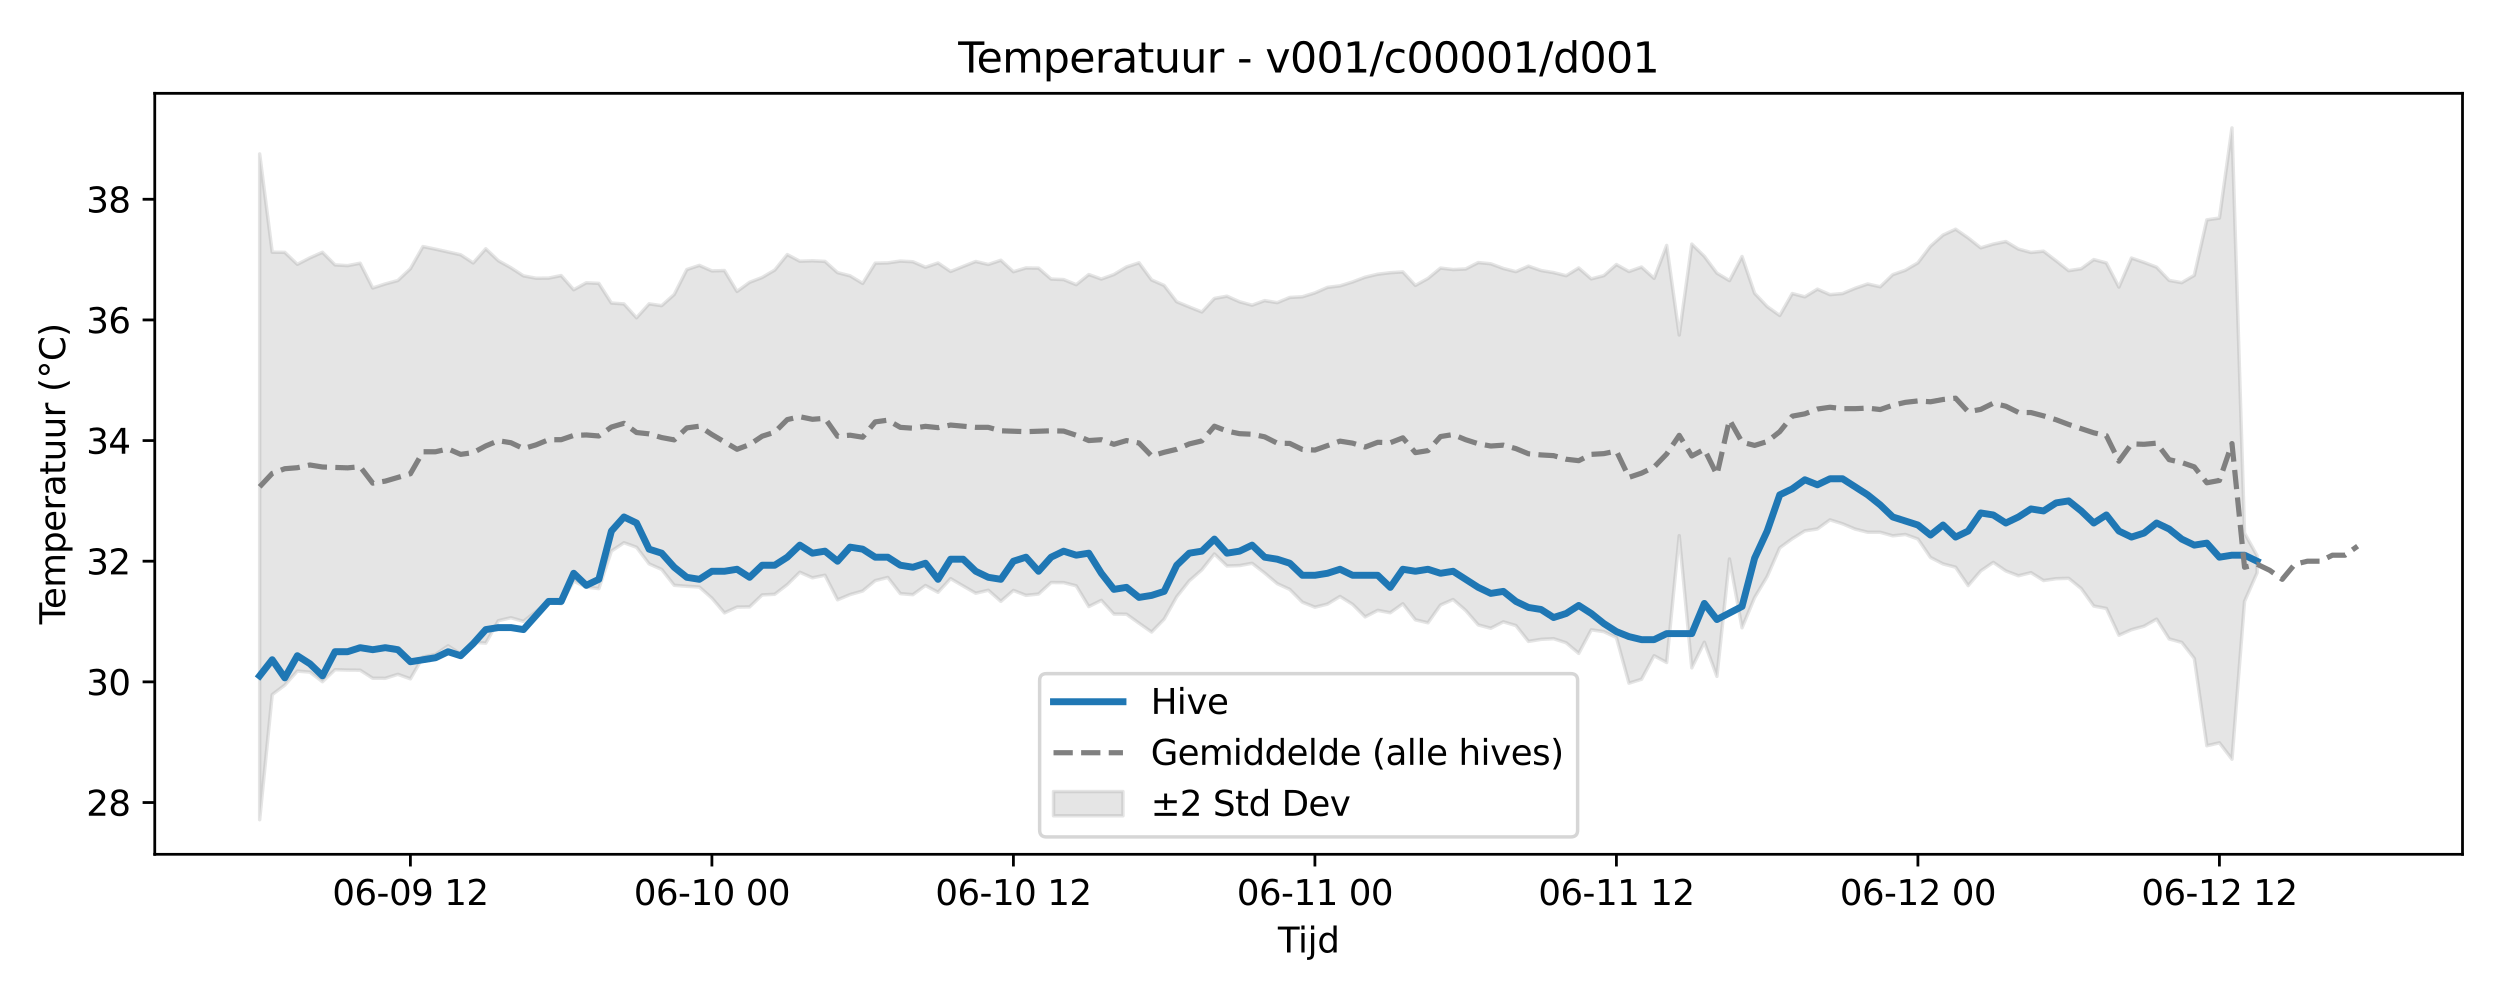 <?xml version="1.0" encoding="utf-8" standalone="no"?>
<!DOCTYPE svg PUBLIC "-//W3C//DTD SVG 1.1//EN"
  "http://www.w3.org/Graphics/SVG/1.1/DTD/svg11.dtd">
<svg xmlns:xlink="http://www.w3.org/1999/xlink" width="720pt" height="288pt" viewBox="0 0 720 288" xmlns="http://www.w3.org/2000/svg" version="1.1">
 <defs>
  <style type="text/css">*{stroke-linejoin: round; stroke-linecap: butt}</style>
 </defs>
 <g id="figure_1">
  <g id="patch_1">
   <path d="M 0 288 
L 720 288 
L 720 0 
L 0 0 
z
" style="fill: #ffffff"/>
  </g>
  <g id="axes_1">
   <g id="patch_2">
    <path d="M 44.57 246.04 
L 709.2 246.04 
L 709.2 26.88 
L 44.57 26.88 
z
" style="fill: #ffffff"/>
   </g>
   <g id="FillBetweenPolyCollection_1">
    <defs>
     <path id="m52329c0150" d="M 74.78 -243.674 
L 74.78 -51.922 
L 78.398 -87.95 
L 82.016 -90.69 
L 85.635 -94.726 
L 89.253 -94.433 
L 92.871 -91.664 
L 96.489 -95.131 
L 100.107 -95.015 
L 103.725 -94.982 
L 107.343 -92.662 
L 110.961 -92.647 
L 114.579 -93.793 
L 118.197 -92.495 
L 121.815 -98.787 
L 125.433 -99.541 
L 129.051 -102.002 
L 132.669 -99.655 
L 136.287 -103.013 
L 139.905 -102.785 
L 143.523 -109.23 
L 147.141 -110.096 
L 150.759 -109.046 
L 154.377 -111.881 
L 157.995 -114.825 
L 161.613 -114.081 
L 165.231 -120.659 
L 168.849 -118.901 
L 172.467 -118.49 
L 176.085 -129.283 
L 179.703 -131.691 
L 183.321 -130.388 
L 186.939 -125.605 
L 190.557 -124.002 
L 194.175 -119.43 
L 197.793 -119.149 
L 201.411 -118.932 
L 205.029 -115.726 
L 208.647 -111.488 
L 212.265 -113.151 
L 215.883 -113.214 
L 219.501 -116.658 
L 223.119 -116.841 
L 226.737 -119.627 
L 230.355 -123.193 
L 233.973 -121.586 
L 237.591 -122.335 
L 241.209 -115.253 
L 244.827 -116.759 
L 248.445 -117.786 
L 252.063 -120.779 
L 255.681 -121.694 
L 259.299 -117.033 
L 262.917 -116.73 
L 266.535 -119.377 
L 270.153 -117.414 
L 273.771 -121.35 
L 277.389 -119.232 
L 281.008 -117.145 
L 284.626 -118.009 
L 288.244 -114.806 
L 291.862 -117.951 
L 295.48 -116.535 
L 299.098 -116.915 
L 302.716 -120.226 
L 306.334 -120.208 
L 309.952 -119.281 
L 313.57 -113.3 
L 317.188 -115.099 
L 320.806 -111.142 
L 324.424 -111.111 
L 328.042 -108.515 
L 331.66 -105.97 
L 335.278 -109.684 
L 338.896 -116.123 
L 342.514 -120.706 
L 346.132 -123.889 
L 349.75 -128.454 
L 353.368 -124.995 
L 356.986 -125.111 
L 360.604 -125.769 
L 364.222 -122.958 
L 367.84 -119.908 
L 371.458 -118.247 
L 375.076 -114.576 
L 378.694 -113.128 
L 382.312 -114.019 
L 385.93 -116.22 
L 389.548 -113.943 
L 393.166 -110.337 
L 396.784 -112.212 
L 400.402 -111.53 
L 404.02 -114.112 
L 407.638 -109.484 
L 411.256 -108.631 
L 414.874 -113.753 
L 418.492 -115.337 
L 422.11 -112.194 
L 425.728 -108.027 
L 429.346 -107.062 
L 432.964 -108.907 
L 436.582 -107.838 
L 440.2 -103.271 
L 443.818 -103.867 
L 447.436 -104.057 
L 451.054 -102.879 
L 454.672 -99.822 
L 458.29 -106.609 
L 461.908 -106.09 
L 465.526 -104.378 
L 469.144 -91.24 
L 472.762 -92.374 
L 476.381 -99.144 
L 479.999 -97.199 
L 483.617 -133.73 
L 487.235 -95.649 
L 490.853 -103.038 
L 494.471 -93.204 
L 498.089 -127.021 
L 501.707 -107.197 
L 505.325 -115.89 
L 508.943 -121.938 
L 512.561 -130.213 
L 516.179 -132.843 
L 519.797 -135.11 
L 523.415 -135.665 
L 527.033 -138.285 
L 530.651 -137.137 
L 534.269 -135.628 
L 537.887 -134.714 
L 541.505 -134.7 
L 545.123 -133.68 
L 548.741 -134.069 
L 552.359 -132.766 
L 555.977 -127.469 
L 559.595 -125.588 
L 563.213 -124.646 
L 566.831 -119.35 
L 570.449 -123.562 
L 574.067 -126.038 
L 577.685 -123.565 
L 581.303 -122.176 
L 584.921 -123.074 
L 588.539 -120.802 
L 592.157 -121.336 
L 595.775 -121.449 
L 599.393 -118.496 
L 603.011 -113.46 
L 606.629 -112.769 
L 610.247 -105.044 
L 613.865 -106.648 
L 617.483 -107.645 
L 621.101 -109.689 
L 624.719 -103.99 
L 628.337 -102.997 
L 631.955 -98.38 
L 635.573 -73.226 
L 639.191 -74.065 
L 642.809 -69.339 
L 646.427 -114.805 
L 650.045 -123.044 
L 650.045 -127.958 
L 650.045 -127.958 
L 646.427 -134.461 
L 642.809 -251.158 
L 639.191 -225.198 
L 635.573 -224.686 
L 631.955 -208.701 
L 628.337 -206.594 
L 624.719 -207.242 
L 621.101 -211.057 
L 617.483 -212.439 
L 613.865 -213.684 
L 610.247 -205.319 
L 606.629 -212.278 
L 603.011 -213.243 
L 599.393 -210.605 
L 595.775 -210.052 
L 592.157 -212.895 
L 588.539 -215.663 
L 584.921 -215.294 
L 581.303 -216.275 
L 577.685 -218.443 
L 574.067 -217.707 
L 570.449 -216.626 
L 566.831 -219.487 
L 563.213 -221.995 
L 559.595 -220.308 
L 555.977 -217.104 
L 552.359 -212.303 
L 548.741 -210.173 
L 545.123 -208.907 
L 541.505 -205.405 
L 537.887 -206.218 
L 534.269 -204.974 
L 530.651 -203.464 
L 527.033 -203.144 
L 523.415 -204.73 
L 519.797 -202.513 
L 516.179 -203.457 
L 512.561 -197.137 
L 508.943 -199.718 
L 505.325 -203.546 
L 501.707 -214.128 
L 498.089 -207.182 
L 494.471 -209.341 
L 490.853 -214.178 
L 487.235 -217.706 
L 483.617 -191.517 
L 479.999 -217.314 
L 476.381 -207.841 
L 472.762 -211.097 
L 469.144 -209.799 
L 465.526 -211.818 
L 461.908 -208.617 
L 458.29 -207.684 
L 454.672 -210.83 
L 451.054 -208.601 
L 447.436 -209.491 
L 443.818 -210.095 
L 440.2 -211.353 
L 436.582 -209.764 
L 432.964 -210.681 
L 429.346 -212.029 
L 425.728 -212.388 
L 422.11 -210.537 
L 418.492 -210.372 
L 414.874 -210.799 
L 411.256 -207.813 
L 407.638 -205.801 
L 404.02 -209.695 
L 400.402 -209.464 
L 396.784 -209.03 
L 393.166 -208.175 
L 389.548 -206.803 
L 385.93 -205.684 
L 382.312 -205.238 
L 378.694 -203.647 
L 375.076 -202.53 
L 371.458 -202.333 
L 367.84 -200.838 
L 364.222 -201.428 
L 360.604 -200.106 
L 356.986 -201.096 
L 353.368 -202.701 
L 349.75 -202.054 
L 346.132 -198.153 
L 342.514 -199.598 
L 338.896 -201.093 
L 335.278 -205.794 
L 331.66 -207.385 
L 328.042 -212.314 
L 324.424 -211.124 
L 320.806 -208.942 
L 317.188 -207.632 
L 313.57 -208.935 
L 309.952 -206.015 
L 306.334 -207.487 
L 302.716 -207.635 
L 299.098 -210.78 
L 295.48 -210.829 
L 291.862 -209.745 
L 288.244 -213.054 
L 284.626 -211.837 
L 281.008 -212.702 
L 277.389 -211.276 
L 273.771 -209.82 
L 270.153 -212.267 
L 266.535 -211.048 
L 262.917 -212.62 
L 259.299 -212.814 
L 255.681 -212.289 
L 252.063 -212.211 
L 248.445 -206.38 
L 244.827 -208.565 
L 241.209 -209.491 
L 237.591 -212.724 
L 233.973 -212.893 
L 230.355 -212.775 
L 226.737 -214.687 
L 223.119 -210.22 
L 219.501 -208.087 
L 215.883 -206.704 
L 212.265 -204.065 
L 208.647 -210.085 
L 205.029 -209.984 
L 201.411 -211.576 
L 197.793 -210.366 
L 194.175 -203.191 
L 190.557 -199.971 
L 186.939 -200.491 
L 183.321 -196.48 
L 179.703 -200.472 
L 176.085 -200.729 
L 172.467 -206.392 
L 168.849 -206.561 
L 165.231 -204.554 
L 161.613 -208.65 
L 157.995 -207.907 
L 154.377 -207.872 
L 150.759 -208.556 
L 147.141 -210.898 
L 143.523 -212.922 
L 139.905 -216.361 
L 136.287 -212.273 
L 132.669 -214.638 
L 129.051 -215.435 
L 125.433 -216.241 
L 121.815 -216.995 
L 118.197 -210.629 
L 114.579 -207.208 
L 110.961 -206.23 
L 107.343 -205.057 
L 103.725 -212.196 
L 100.107 -211.501 
L 96.489 -211.716 
L 92.871 -215.348 
L 89.253 -213.737 
L 85.635 -211.873 
L 82.016 -215.329 
L 78.398 -215.367 
L 74.78 -243.674 
z
" style="stroke: #808080; stroke-opacity: 0.2"/>
    </defs>
    <g clip-path="url(#p220803c76e)">
     <use xlink:href="#m52329c0150" x="0" y="288" style="fill: #808080; fill-opacity: 0.2; stroke: #808080; stroke-opacity: 0.2"/>
    </g>
   </g>
   <g id="matplotlib.axis_1">
    <g id="xtick_1">
     <g id="line2d_1">
      <defs>
       <path id="md808572530" d="M 0 0 
L 0 3.5 
" style="stroke: #000000; stroke-width: 0.8"/>
      </defs>
      <g>
       <use xlink:href="#md808572530" x="118.197" y="246.04" style="stroke: #000000; stroke-width: 0.8"/>
      </g>
     </g>
     <g id="text_1">
      <!-- 06-09 12 -->
      <g transform="translate(95.716 260.638) scale(0.1 -0.1)">
       <defs>
        <path id="DejaVuSans-30" d="M 2034 4250 
Q 1547 4250 1301 3770 
Q 1056 3291 1056 2328 
Q 1056 1369 1301 889 
Q 1547 409 2034 409 
Q 2525 409 2770 889 
Q 3016 1369 3016 2328 
Q 3016 3291 2770 3770 
Q 2525 4250 2034 4250 
z
M 2034 4750 
Q 2819 4750 3233 4129 
Q 3647 3509 3647 2328 
Q 3647 1150 3233 529 
Q 2819 -91 2034 -91 
Q 1250 -91 836 529 
Q 422 1150 422 2328 
Q 422 3509 836 4129 
Q 1250 4750 2034 4750 
z
" transform="scale(0.016)"/>
        <path id="DejaVuSans-36" d="M 2113 2584 
Q 1688 2584 1439 2293 
Q 1191 2003 1191 1497 
Q 1191 994 1439 701 
Q 1688 409 2113 409 
Q 2538 409 2786 701 
Q 3034 994 3034 1497 
Q 3034 2003 2786 2293 
Q 2538 2584 2113 2584 
z
M 3366 4563 
L 3366 3988 
Q 3128 4100 2886 4159 
Q 2644 4219 2406 4219 
Q 1781 4219 1451 3797 
Q 1122 3375 1075 2522 
Q 1259 2794 1537 2939 
Q 1816 3084 2150 3084 
Q 2853 3084 3261 2657 
Q 3669 2231 3669 1497 
Q 3669 778 3244 343 
Q 2819 -91 2113 -91 
Q 1303 -91 875 529 
Q 447 1150 447 2328 
Q 447 3434 972 4092 
Q 1497 4750 2381 4750 
Q 2619 4750 2861 4703 
Q 3103 4656 3366 4563 
z
" transform="scale(0.016)"/>
        <path id="DejaVuSans-2d" d="M 313 2009 
L 1997 2009 
L 1997 1497 
L 313 1497 
L 313 2009 
z
" transform="scale(0.016)"/>
        <path id="DejaVuSans-39" d="M 703 97 
L 703 672 
Q 941 559 1184 500 
Q 1428 441 1663 441 
Q 2288 441 2617 861 
Q 2947 1281 2994 2138 
Q 2813 1869 2534 1725 
Q 2256 1581 1919 1581 
Q 1219 1581 811 2004 
Q 403 2428 403 3163 
Q 403 3881 828 4315 
Q 1253 4750 1959 4750 
Q 2769 4750 3195 4129 
Q 3622 3509 3622 2328 
Q 3622 1225 3098 567 
Q 2575 -91 1691 -91 
Q 1453 -91 1209 -44 
Q 966 3 703 97 
z
M 1959 2075 
Q 2384 2075 2632 2365 
Q 2881 2656 2881 3163 
Q 2881 3666 2632 3958 
Q 2384 4250 1959 4250 
Q 1534 4250 1286 3958 
Q 1038 3666 1038 3163 
Q 1038 2656 1286 2365 
Q 1534 2075 1959 2075 
z
" transform="scale(0.016)"/>
        <path id="DejaVuSans-20" transform="scale(0.016)"/>
        <path id="DejaVuSans-31" d="M 794 531 
L 1825 531 
L 1825 4091 
L 703 3866 
L 703 4441 
L 1819 4666 
L 2450 4666 
L 2450 531 
L 3481 531 
L 3481 0 
L 794 0 
L 794 531 
z
" transform="scale(0.016)"/>
        <path id="DejaVuSans-32" d="M 1228 531 
L 3431 531 
L 3431 0 
L 469 0 
L 469 531 
Q 828 903 1448 1529 
Q 2069 2156 2228 2338 
Q 2531 2678 2651 2914 
Q 2772 3150 2772 3378 
Q 2772 3750 2511 3984 
Q 2250 4219 1831 4219 
Q 1534 4219 1204 4116 
Q 875 4013 500 3803 
L 500 4441 
Q 881 4594 1212 4672 
Q 1544 4750 1819 4750 
Q 2544 4750 2975 4387 
Q 3406 4025 3406 3419 
Q 3406 3131 3298 2873 
Q 3191 2616 2906 2266 
Q 2828 2175 2409 1742 
Q 1991 1309 1228 531 
z
" transform="scale(0.016)"/>
       </defs>
       <use xlink:href="#DejaVuSans-30"/>
       <use xlink:href="#DejaVuSans-36" transform="translate(63.623 0)"/>
       <use xlink:href="#DejaVuSans-2d" transform="translate(127.246 0)"/>
       <use xlink:href="#DejaVuSans-30" transform="translate(163.33 0)"/>
       <use xlink:href="#DejaVuSans-39" transform="translate(226.953 0)"/>
       <use xlink:href="#DejaVuSans-20" transform="translate(290.576 0)"/>
       <use xlink:href="#DejaVuSans-31" transform="translate(322.363 0)"/>
       <use xlink:href="#DejaVuSans-32" transform="translate(385.986 0)"/>
      </g>
     </g>
    </g>
    <g id="xtick_2">
     <g id="line2d_2">
      <g>
       <use xlink:href="#md808572530" x="205.029" y="246.04" style="stroke: #000000; stroke-width: 0.8"/>
      </g>
     </g>
     <g id="text_2">
      <!-- 06-10 00 -->
      <g transform="translate(182.549 260.638) scale(0.1 -0.1)">
       <use xlink:href="#DejaVuSans-30"/>
       <use xlink:href="#DejaVuSans-36" transform="translate(63.623 0)"/>
       <use xlink:href="#DejaVuSans-2d" transform="translate(127.246 0)"/>
       <use xlink:href="#DejaVuSans-31" transform="translate(163.33 0)"/>
       <use xlink:href="#DejaVuSans-30" transform="translate(226.953 0)"/>
       <use xlink:href="#DejaVuSans-20" transform="translate(290.576 0)"/>
       <use xlink:href="#DejaVuSans-30" transform="translate(322.363 0)"/>
       <use xlink:href="#DejaVuSans-30" transform="translate(385.986 0)"/>
      </g>
     </g>
    </g>
    <g id="xtick_3">
     <g id="line2d_3">
      <g>
       <use xlink:href="#md808572530" x="291.862" y="246.04" style="stroke: #000000; stroke-width: 0.8"/>
      </g>
     </g>
     <g id="text_3">
      <!-- 06-10 12 -->
      <g transform="translate(269.381 260.638) scale(0.1 -0.1)">
       <use xlink:href="#DejaVuSans-30"/>
       <use xlink:href="#DejaVuSans-36" transform="translate(63.623 0)"/>
       <use xlink:href="#DejaVuSans-2d" transform="translate(127.246 0)"/>
       <use xlink:href="#DejaVuSans-31" transform="translate(163.33 0)"/>
       <use xlink:href="#DejaVuSans-30" transform="translate(226.953 0)"/>
       <use xlink:href="#DejaVuSans-20" transform="translate(290.576 0)"/>
       <use xlink:href="#DejaVuSans-31" transform="translate(322.363 0)"/>
       <use xlink:href="#DejaVuSans-32" transform="translate(385.986 0)"/>
      </g>
     </g>
    </g>
    <g id="xtick_4">
     <g id="line2d_4">
      <g>
       <use xlink:href="#md808572530" x="378.694" y="246.04" style="stroke: #000000; stroke-width: 0.8"/>
      </g>
     </g>
     <g id="text_4">
      <!-- 06-11 00 -->
      <g transform="translate(356.214 260.638) scale(0.1 -0.1)">
       <use xlink:href="#DejaVuSans-30"/>
       <use xlink:href="#DejaVuSans-36" transform="translate(63.623 0)"/>
       <use xlink:href="#DejaVuSans-2d" transform="translate(127.246 0)"/>
       <use xlink:href="#DejaVuSans-31" transform="translate(163.33 0)"/>
       <use xlink:href="#DejaVuSans-31" transform="translate(226.953 0)"/>
       <use xlink:href="#DejaVuSans-20" transform="translate(290.576 0)"/>
       <use xlink:href="#DejaVuSans-30" transform="translate(322.363 0)"/>
       <use xlink:href="#DejaVuSans-30" transform="translate(385.986 0)"/>
      </g>
     </g>
    </g>
    <g id="xtick_5">
     <g id="line2d_5">
      <g>
       <use xlink:href="#md808572530" x="465.526" y="246.04" style="stroke: #000000; stroke-width: 0.8"/>
      </g>
     </g>
     <g id="text_5">
      <!-- 06-11 12 -->
      <g transform="translate(443.046 260.638) scale(0.1 -0.1)">
       <use xlink:href="#DejaVuSans-30"/>
       <use xlink:href="#DejaVuSans-36" transform="translate(63.623 0)"/>
       <use xlink:href="#DejaVuSans-2d" transform="translate(127.246 0)"/>
       <use xlink:href="#DejaVuSans-31" transform="translate(163.33 0)"/>
       <use xlink:href="#DejaVuSans-31" transform="translate(226.953 0)"/>
       <use xlink:href="#DejaVuSans-20" transform="translate(290.576 0)"/>
       <use xlink:href="#DejaVuSans-31" transform="translate(322.363 0)"/>
       <use xlink:href="#DejaVuSans-32" transform="translate(385.986 0)"/>
      </g>
     </g>
    </g>
    <g id="xtick_6">
     <g id="line2d_6">
      <g>
       <use xlink:href="#md808572530" x="552.359" y="246.04" style="stroke: #000000; stroke-width: 0.8"/>
      </g>
     </g>
     <g id="text_6">
      <!-- 06-12 00 -->
      <g transform="translate(529.878 260.638) scale(0.1 -0.1)">
       <use xlink:href="#DejaVuSans-30"/>
       <use xlink:href="#DejaVuSans-36" transform="translate(63.623 0)"/>
       <use xlink:href="#DejaVuSans-2d" transform="translate(127.246 0)"/>
       <use xlink:href="#DejaVuSans-31" transform="translate(163.33 0)"/>
       <use xlink:href="#DejaVuSans-32" transform="translate(226.953 0)"/>
       <use xlink:href="#DejaVuSans-20" transform="translate(290.576 0)"/>
       <use xlink:href="#DejaVuSans-30" transform="translate(322.363 0)"/>
       <use xlink:href="#DejaVuSans-30" transform="translate(385.986 0)"/>
      </g>
     </g>
    </g>
    <g id="xtick_7">
     <g id="line2d_7">
      <g>
       <use xlink:href="#md808572530" x="639.191" y="246.04" style="stroke: #000000; stroke-width: 0.8"/>
      </g>
     </g>
     <g id="text_7">
      <!-- 06-12 12 -->
      <g transform="translate(616.711 260.638) scale(0.1 -0.1)">
       <use xlink:href="#DejaVuSans-30"/>
       <use xlink:href="#DejaVuSans-36" transform="translate(63.623 0)"/>
       <use xlink:href="#DejaVuSans-2d" transform="translate(127.246 0)"/>
       <use xlink:href="#DejaVuSans-31" transform="translate(163.33 0)"/>
       <use xlink:href="#DejaVuSans-32" transform="translate(226.953 0)"/>
       <use xlink:href="#DejaVuSans-20" transform="translate(290.576 0)"/>
       <use xlink:href="#DejaVuSans-31" transform="translate(322.363 0)"/>
       <use xlink:href="#DejaVuSans-32" transform="translate(385.986 0)"/>
      </g>
     </g>
    </g>
    <g id="text_8">
     <!-- Tijd -->
     <g transform="translate(368.035 274.317) scale(0.1 -0.1)">
      <defs>
       <path id="DejaVuSans-54" d="M -19 4666 
L 3928 4666 
L 3928 4134 
L 2272 4134 
L 2272 0 
L 1638 0 
L 1638 4134 
L -19 4134 
L -19 4666 
z
" transform="scale(0.016)"/>
       <path id="DejaVuSans-69" d="M 603 3500 
L 1178 3500 
L 1178 0 
L 603 0 
L 603 3500 
z
M 603 4863 
L 1178 4863 
L 1178 4134 
L 603 4134 
L 603 4863 
z
" transform="scale(0.016)"/>
       <path id="DejaVuSans-6a" d="M 603 3500 
L 1178 3500 
L 1178 -63 
Q 1178 -731 923 -1031 
Q 669 -1331 103 -1331 
L -116 -1331 
L -116 -844 
L 38 -844 
Q 366 -844 484 -692 
Q 603 -541 603 -63 
L 603 3500 
z
M 603 4863 
L 1178 4863 
L 1178 4134 
L 603 4134 
L 603 4863 
z
" transform="scale(0.016)"/>
       <path id="DejaVuSans-64" d="M 2906 2969 
L 2906 4863 
L 3481 4863 
L 3481 0 
L 2906 0 
L 2906 525 
Q 2725 213 2448 61 
Q 2172 -91 1784 -91 
Q 1150 -91 751 415 
Q 353 922 353 1747 
Q 353 2572 751 3078 
Q 1150 3584 1784 3584 
Q 2172 3584 2448 3432 
Q 2725 3281 2906 2969 
z
M 947 1747 
Q 947 1113 1208 752 
Q 1469 391 1925 391 
Q 2381 391 2643 752 
Q 2906 1113 2906 1747 
Q 2906 2381 2643 2742 
Q 2381 3103 1925 3103 
Q 1469 3103 1208 2742 
Q 947 2381 947 1747 
z
" transform="scale(0.016)"/>
      </defs>
      <use xlink:href="#DejaVuSans-54"/>
      <use xlink:href="#DejaVuSans-69" transform="translate(57.959 0)"/>
      <use xlink:href="#DejaVuSans-6a" transform="translate(85.742 0)"/>
      <use xlink:href="#DejaVuSans-64" transform="translate(113.525 0)"/>
     </g>
    </g>
   </g>
   <g id="matplotlib.axis_2">
    <g id="ytick_1">
     <g id="line2d_8">
      <defs>
       <path id="m46697cd4d0" d="M 0 0 
L -3.5 0 
" style="stroke: #000000; stroke-width: 0.8"/>
      </defs>
      <g>
       <use xlink:href="#m46697cd4d0" x="44.57" y="231.125" style="stroke: #000000; stroke-width: 0.8"/>
      </g>
     </g>
     <g id="text_9">
      <!-- 28 -->
      <g transform="translate(24.845 234.924) scale(0.1 -0.1)">
       <defs>
        <path id="DejaVuSans-38" d="M 2034 2216 
Q 1584 2216 1326 1975 
Q 1069 1734 1069 1313 
Q 1069 891 1326 650 
Q 1584 409 2034 409 
Q 2484 409 2743 651 
Q 3003 894 3003 1313 
Q 3003 1734 2745 1975 
Q 2488 2216 2034 2216 
z
M 1403 2484 
Q 997 2584 770 2862 
Q 544 3141 544 3541 
Q 544 4100 942 4425 
Q 1341 4750 2034 4750 
Q 2731 4750 3128 4425 
Q 3525 4100 3525 3541 
Q 3525 3141 3298 2862 
Q 3072 2584 2669 2484 
Q 3125 2378 3379 2068 
Q 3634 1759 3634 1313 
Q 3634 634 3220 271 
Q 2806 -91 2034 -91 
Q 1263 -91 848 271 
Q 434 634 434 1313 
Q 434 1759 690 2068 
Q 947 2378 1403 2484 
z
M 1172 3481 
Q 1172 3119 1398 2916 
Q 1625 2713 2034 2713 
Q 2441 2713 2670 2916 
Q 2900 3119 2900 3481 
Q 2900 3844 2670 4047 
Q 2441 4250 2034 4250 
Q 1625 4250 1398 4047 
Q 1172 3844 1172 3481 
z
" transform="scale(0.016)"/>
       </defs>
       <use xlink:href="#DejaVuSans-32"/>
       <use xlink:href="#DejaVuSans-38" transform="translate(63.623 0)"/>
      </g>
     </g>
    </g>
    <g id="ytick_2">
     <g id="line2d_9">
      <g>
       <use xlink:href="#m46697cd4d0" x="44.57" y="196.377" style="stroke: #000000; stroke-width: 0.8"/>
      </g>
     </g>
     <g id="text_10">
      <!-- 30 -->
      <g transform="translate(24.845 200.176) scale(0.1 -0.1)">
       <defs>
        <path id="DejaVuSans-33" d="M 2597 2516 
Q 3050 2419 3304 2112 
Q 3559 1806 3559 1356 
Q 3559 666 3084 287 
Q 2609 -91 1734 -91 
Q 1441 -91 1130 -33 
Q 819 25 488 141 
L 488 750 
Q 750 597 1062 519 
Q 1375 441 1716 441 
Q 2309 441 2620 675 
Q 2931 909 2931 1356 
Q 2931 1769 2642 2001 
Q 2353 2234 1838 2234 
L 1294 2234 
L 1294 2753 
L 1863 2753 
Q 2328 2753 2575 2939 
Q 2822 3125 2822 3475 
Q 2822 3834 2567 4026 
Q 2313 4219 1838 4219 
Q 1578 4219 1281 4162 
Q 984 4106 628 3988 
L 628 4550 
Q 988 4650 1302 4700 
Q 1616 4750 1894 4750 
Q 2613 4750 3031 4423 
Q 3450 4097 3450 3541 
Q 3450 3153 3228 2886 
Q 3006 2619 2597 2516 
z
" transform="scale(0.016)"/>
       </defs>
       <use xlink:href="#DejaVuSans-33"/>
       <use xlink:href="#DejaVuSans-30" transform="translate(63.623 0)"/>
      </g>
     </g>
    </g>
    <g id="ytick_3">
     <g id="line2d_10">
      <g>
       <use xlink:href="#m46697cd4d0" x="44.57" y="161.63" style="stroke: #000000; stroke-width: 0.8"/>
      </g>
     </g>
     <g id="text_11">
      <!-- 32 -->
      <g transform="translate(24.845 165.429) scale(0.1 -0.1)">
       <use xlink:href="#DejaVuSans-33"/>
       <use xlink:href="#DejaVuSans-32" transform="translate(63.623 0)"/>
      </g>
     </g>
    </g>
    <g id="ytick_4">
     <g id="line2d_11">
      <g>
       <use xlink:href="#m46697cd4d0" x="44.57" y="126.882" style="stroke: #000000; stroke-width: 0.8"/>
      </g>
     </g>
     <g id="text_12">
      <!-- 34 -->
      <g transform="translate(24.845 130.682) scale(0.1 -0.1)">
       <defs>
        <path id="DejaVuSans-34" d="M 2419 4116 
L 825 1625 
L 2419 1625 
L 2419 4116 
z
M 2253 4666 
L 3047 4666 
L 3047 1625 
L 3713 1625 
L 3713 1100 
L 3047 1100 
L 3047 0 
L 2419 0 
L 2419 1100 
L 313 1100 
L 313 1709 
L 2253 4666 
z
" transform="scale(0.016)"/>
       </defs>
       <use xlink:href="#DejaVuSans-33"/>
       <use xlink:href="#DejaVuSans-34" transform="translate(63.623 0)"/>
      </g>
     </g>
    </g>
    <g id="ytick_5">
     <g id="line2d_12">
      <g>
       <use xlink:href="#m46697cd4d0" x="44.57" y="92.135" style="stroke: #000000; stroke-width: 0.8"/>
      </g>
     </g>
     <g id="text_13">
      <!-- 36 -->
      <g transform="translate(24.845 95.934) scale(0.1 -0.1)">
       <use xlink:href="#DejaVuSans-33"/>
       <use xlink:href="#DejaVuSans-36" transform="translate(63.623 0)"/>
      </g>
     </g>
    </g>
    <g id="ytick_6">
     <g id="line2d_13">
      <g>
       <use xlink:href="#m46697cd4d0" x="44.57" y="57.388" style="stroke: #000000; stroke-width: 0.8"/>
      </g>
     </g>
     <g id="text_14">
      <!-- 38 -->
      <g transform="translate(24.845 61.187) scale(0.1 -0.1)">
       <use xlink:href="#DejaVuSans-33"/>
       <use xlink:href="#DejaVuSans-38" transform="translate(63.623 0)"/>
      </g>
     </g>
    </g>
    <g id="text_15">
     <!-- Temperatuur (°C) -->
     <g transform="translate(18.765 179.816) rotate(-90) scale(0.1 -0.1)">
      <defs>
       <path id="DejaVuSans-65" d="M 3597 1894 
L 3597 1613 
L 953 1613 
Q 991 1019 1311 708 
Q 1631 397 2203 397 
Q 2534 397 2845 478 
Q 3156 559 3463 722 
L 3463 178 
Q 3153 47 2828 -22 
Q 2503 -91 2169 -91 
Q 1331 -91 842 396 
Q 353 884 353 1716 
Q 353 2575 817 3079 
Q 1281 3584 2069 3584 
Q 2775 3584 3186 3129 
Q 3597 2675 3597 1894 
z
M 3022 2063 
Q 3016 2534 2758 2815 
Q 2500 3097 2075 3097 
Q 1594 3097 1305 2825 
Q 1016 2553 972 2059 
L 3022 2063 
z
" transform="scale(0.016)"/>
       <path id="DejaVuSans-6d" d="M 3328 2828 
Q 3544 3216 3844 3400 
Q 4144 3584 4550 3584 
Q 5097 3584 5394 3201 
Q 5691 2819 5691 2113 
L 5691 0 
L 5113 0 
L 5113 2094 
Q 5113 2597 4934 2840 
Q 4756 3084 4391 3084 
Q 3944 3084 3684 2787 
Q 3425 2491 3425 1978 
L 3425 0 
L 2847 0 
L 2847 2094 
Q 2847 2600 2669 2842 
Q 2491 3084 2119 3084 
Q 1678 3084 1418 2786 
Q 1159 2488 1159 1978 
L 1159 0 
L 581 0 
L 581 3500 
L 1159 3500 
L 1159 2956 
Q 1356 3278 1631 3431 
Q 1906 3584 2284 3584 
Q 2666 3584 2933 3390 
Q 3200 3197 3328 2828 
z
" transform="scale(0.016)"/>
       <path id="DejaVuSans-70" d="M 1159 525 
L 1159 -1331 
L 581 -1331 
L 581 3500 
L 1159 3500 
L 1159 2969 
Q 1341 3281 1617 3432 
Q 1894 3584 2278 3584 
Q 2916 3584 3314 3078 
Q 3713 2572 3713 1747 
Q 3713 922 3314 415 
Q 2916 -91 2278 -91 
Q 1894 -91 1617 61 
Q 1341 213 1159 525 
z
M 3116 1747 
Q 3116 2381 2855 2742 
Q 2594 3103 2138 3103 
Q 1681 3103 1420 2742 
Q 1159 2381 1159 1747 
Q 1159 1113 1420 752 
Q 1681 391 2138 391 
Q 2594 391 2855 752 
Q 3116 1113 3116 1747 
z
" transform="scale(0.016)"/>
       <path id="DejaVuSans-72" d="M 2631 2963 
Q 2534 3019 2420 3045 
Q 2306 3072 2169 3072 
Q 1681 3072 1420 2755 
Q 1159 2438 1159 1844 
L 1159 0 
L 581 0 
L 581 3500 
L 1159 3500 
L 1159 2956 
Q 1341 3275 1631 3429 
Q 1922 3584 2338 3584 
Q 2397 3584 2469 3576 
Q 2541 3569 2628 3553 
L 2631 2963 
z
" transform="scale(0.016)"/>
       <path id="DejaVuSans-61" d="M 2194 1759 
Q 1497 1759 1228 1600 
Q 959 1441 959 1056 
Q 959 750 1161 570 
Q 1363 391 1709 391 
Q 2188 391 2477 730 
Q 2766 1069 2766 1631 
L 2766 1759 
L 2194 1759 
z
M 3341 1997 
L 3341 0 
L 2766 0 
L 2766 531 
Q 2569 213 2275 61 
Q 1981 -91 1556 -91 
Q 1019 -91 701 211 
Q 384 513 384 1019 
Q 384 1609 779 1909 
Q 1175 2209 1959 2209 
L 2766 2209 
L 2766 2266 
Q 2766 2663 2505 2880 
Q 2244 3097 1772 3097 
Q 1472 3097 1187 3025 
Q 903 2953 641 2809 
L 641 3341 
Q 956 3463 1253 3523 
Q 1550 3584 1831 3584 
Q 2591 3584 2966 3190 
Q 3341 2797 3341 1997 
z
" transform="scale(0.016)"/>
       <path id="DejaVuSans-74" d="M 1172 4494 
L 1172 3500 
L 2356 3500 
L 2356 3053 
L 1172 3053 
L 1172 1153 
Q 1172 725 1289 603 
Q 1406 481 1766 481 
L 2356 481 
L 2356 0 
L 1766 0 
Q 1100 0 847 248 
Q 594 497 594 1153 
L 594 3053 
L 172 3053 
L 172 3500 
L 594 3500 
L 594 4494 
L 1172 4494 
z
" transform="scale(0.016)"/>
       <path id="DejaVuSans-75" d="M 544 1381 
L 544 3500 
L 1119 3500 
L 1119 1403 
Q 1119 906 1312 657 
Q 1506 409 1894 409 
Q 2359 409 2629 706 
Q 2900 1003 2900 1516 
L 2900 3500 
L 3475 3500 
L 3475 0 
L 2900 0 
L 2900 538 
Q 2691 219 2414 64 
Q 2138 -91 1772 -91 
Q 1169 -91 856 284 
Q 544 659 544 1381 
z
M 1991 3584 
L 1991 3584 
z
" transform="scale(0.016)"/>
       <path id="DejaVuSans-28" d="M 1984 4856 
Q 1566 4138 1362 3434 
Q 1159 2731 1159 2009 
Q 1159 1288 1364 580 
Q 1569 -128 1984 -844 
L 1484 -844 
Q 1016 -109 783 600 
Q 550 1309 550 2009 
Q 550 2706 781 3412 
Q 1013 4119 1484 4856 
L 1984 4856 
z
" transform="scale(0.016)"/>
       <path id="DejaVuSans-b0" d="M 1600 4347 
Q 1350 4347 1178 4173 
Q 1006 4000 1006 3750 
Q 1006 3503 1178 3333 
Q 1350 3163 1600 3163 
Q 1850 3163 2022 3333 
Q 2194 3503 2194 3750 
Q 2194 3997 2020 4172 
Q 1847 4347 1600 4347 
z
M 1600 4750 
Q 1800 4750 1984 4673 
Q 2169 4597 2303 4453 
Q 2447 4313 2519 4134 
Q 2591 3956 2591 3750 
Q 2591 3338 2302 3052 
Q 2013 2766 1594 2766 
Q 1172 2766 890 3047 
Q 609 3328 609 3750 
Q 609 4169 896 4459 
Q 1184 4750 1600 4750 
z
" transform="scale(0.016)"/>
       <path id="DejaVuSans-43" d="M 4122 4306 
L 4122 3641 
Q 3803 3938 3442 4084 
Q 3081 4231 2675 4231 
Q 1875 4231 1450 3742 
Q 1025 3253 1025 2328 
Q 1025 1406 1450 917 
Q 1875 428 2675 428 
Q 3081 428 3442 575 
Q 3803 722 4122 1019 
L 4122 359 
Q 3791 134 3420 21 
Q 3050 -91 2638 -91 
Q 1578 -91 968 557 
Q 359 1206 359 2328 
Q 359 3453 968 4101 
Q 1578 4750 2638 4750 
Q 3056 4750 3426 4639 
Q 3797 4528 4122 4306 
z
" transform="scale(0.016)"/>
       <path id="DejaVuSans-29" d="M 513 4856 
L 1013 4856 
Q 1481 4119 1714 3412 
Q 1947 2706 1947 2009 
Q 1947 1309 1714 600 
Q 1481 -109 1013 -844 
L 513 -844 
Q 928 -128 1133 580 
Q 1338 1288 1338 2009 
Q 1338 2731 1133 3434 
Q 928 4138 513 4856 
z
" transform="scale(0.016)"/>
      </defs>
      <use xlink:href="#DejaVuSans-54"/>
      <use xlink:href="#DejaVuSans-65" transform="translate(44.084 0)"/>
      <use xlink:href="#DejaVuSans-6d" transform="translate(105.607 0)"/>
      <use xlink:href="#DejaVuSans-70" transform="translate(203.02 0)"/>
      <use xlink:href="#DejaVuSans-65" transform="translate(266.496 0)"/>
      <use xlink:href="#DejaVuSans-72" transform="translate(328.02 0)"/>
      <use xlink:href="#DejaVuSans-61" transform="translate(369.133 0)"/>
      <use xlink:href="#DejaVuSans-74" transform="translate(430.412 0)"/>
      <use xlink:href="#DejaVuSans-75" transform="translate(469.621 0)"/>
      <use xlink:href="#DejaVuSans-75" transform="translate(533 0)"/>
      <use xlink:href="#DejaVuSans-72" transform="translate(596.379 0)"/>
      <use xlink:href="#DejaVuSans-20" transform="translate(637.492 0)"/>
      <use xlink:href="#DejaVuSans-28" transform="translate(669.279 0)"/>
      <use xlink:href="#DejaVuSans-b0" transform="translate(708.293 0)"/>
      <use xlink:href="#DejaVuSans-43" transform="translate(758.293 0)"/>
      <use xlink:href="#DejaVuSans-29" transform="translate(828.117 0)"/>
     </g>
    </g>
   </g>
   <g id="line2d_14">
    <path d="M 74.78 194.64 
L 78.398 190.007 
L 82.016 195.219 
L 85.635 188.849 
L 89.253 191.165 
L 92.871 194.64 
L 96.489 187.69 
L 100.107 187.69 
L 103.725 186.532 
L 107.343 187.111 
L 110.961 186.532 
L 114.579 187.111 
L 118.197 190.586 
L 125.433 189.428 
L 129.051 187.69 
L 132.669 188.849 
L 136.287 185.374 
L 139.905 181.32 
L 143.523 180.741 
L 147.141 180.741 
L 150.759 181.32 
L 157.995 173.212 
L 161.613 173.212 
L 165.231 165.105 
L 168.849 168.579 
L 172.467 166.842 
L 176.085 152.943 
L 179.703 148.889 
L 183.321 150.627 
L 186.939 158.155 
L 190.557 159.313 
L 194.175 163.367 
L 197.793 166.263 
L 201.411 166.842 
L 205.029 164.525 
L 208.647 164.525 
L 212.265 163.946 
L 215.883 166.263 
L 219.501 162.788 
L 223.119 162.788 
L 226.737 160.472 
L 230.355 156.997 
L 233.973 159.313 
L 237.591 158.734 
L 241.209 161.63 
L 244.827 157.576 
L 248.445 158.155 
L 252.063 160.472 
L 255.681 160.472 
L 259.299 162.788 
L 262.917 163.367 
L 266.535 162.209 
L 270.153 166.842 
L 273.771 161.051 
L 277.389 161.051 
L 281.008 164.525 
L 284.626 166.263 
L 288.244 166.842 
L 291.862 161.63 
L 295.48 160.472 
L 299.098 164.525 
L 302.716 160.472 
L 306.334 158.734 
L 309.952 159.892 
L 313.57 159.313 
L 317.188 165.105 
L 320.806 169.738 
L 324.424 169.158 
L 328.042 172.054 
L 331.66 171.475 
L 335.278 170.317 
L 338.896 162.788 
L 342.514 159.313 
L 346.132 158.734 
L 349.75 155.26 
L 353.368 159.313 
L 356.986 158.734 
L 360.604 156.997 
L 364.222 160.472 
L 367.84 161.051 
L 371.458 162.209 
L 375.076 165.684 
L 378.694 165.684 
L 382.312 165.105 
L 385.93 163.946 
L 389.548 165.684 
L 396.784 165.684 
L 400.402 169.158 
L 404.02 163.946 
L 407.638 164.525 
L 411.256 163.946 
L 414.874 165.105 
L 418.492 164.525 
L 425.728 169.158 
L 429.346 170.896 
L 432.964 170.317 
L 436.582 173.212 
L 440.2 174.95 
L 443.818 175.529 
L 447.436 177.845 
L 451.054 176.687 
L 454.672 174.371 
L 458.29 176.687 
L 461.908 179.583 
L 465.526 181.899 
L 469.144 183.347 
L 472.762 184.216 
L 476.381 184.216 
L 479.999 182.478 
L 487.235 182.478 
L 490.853 173.791 
L 494.471 178.424 
L 501.707 174.66 
L 505.325 160.761 
L 508.943 152.943 
L 512.561 142.519 
L 516.179 140.781 
L 519.797 138.175 
L 523.415 139.623 
L 527.033 137.886 
L 530.651 137.886 
L 537.887 142.519 
L 541.505 145.414 
L 545.123 148.889 
L 552.359 151.206 
L 555.977 154.101 
L 559.595 151.206 
L 563.213 154.68 
L 566.831 152.943 
L 570.449 147.731 
L 574.067 148.31 
L 577.685 150.627 
L 581.303 148.889 
L 584.921 146.573 
L 588.539 147.152 
L 592.157 144.835 
L 595.775 144.256 
L 599.393 147.152 
L 603.011 150.627 
L 606.629 148.31 
L 610.247 152.943 
L 613.865 154.68 
L 617.483 153.522 
L 621.101 150.627 
L 624.719 152.364 
L 628.337 155.26 
L 631.955 156.997 
L 635.573 156.418 
L 639.191 160.472 
L 642.809 159.892 
L 646.427 159.892 
L 650.045 161.63 
L 650.045 161.63 
" clip-path="url(#p220803c76e)" style="fill: none; stroke: #1f77b4; stroke-width: 2; stroke-linecap: square"/>
   </g>
   <g id="line2d_15">
    <path d="M 74.78 140.202 
L 78.398 136.341 
L 82.016 134.99 
L 85.635 134.701 
L 89.253 133.915 
L 92.871 134.494 
L 100.107 134.742 
L 103.725 134.411 
L 107.343 139.141 
L 110.961 138.561 
L 118.197 136.438 
L 121.815 130.109 
L 125.433 130.109 
L 129.051 129.282 
L 132.669 130.854 
L 136.287 130.357 
L 139.905 128.427 
L 143.523 126.924 
L 147.141 127.503 
L 150.759 129.199 
L 154.377 128.123 
L 157.995 126.634 
L 161.613 126.634 
L 165.231 125.393 
L 168.849 125.269 
L 172.467 125.559 
L 176.085 122.994 
L 179.703 121.919 
L 183.321 124.566 
L 186.939 124.952 
L 190.557 126.014 
L 194.175 126.689 
L 197.793 123.242 
L 201.411 122.746 
L 205.029 125.145 
L 212.265 129.392 
L 215.883 128.041 
L 219.501 125.628 
L 223.119 124.469 
L 226.737 120.843 
L 230.355 120.016 
L 233.973 120.76 
L 237.591 120.471 
L 241.209 125.628 
L 244.827 125.338 
L 248.445 125.917 
L 252.063 121.505 
L 255.681 121.009 
L 259.299 123.077 
L 262.917 123.325 
L 266.535 122.787 
L 270.153 123.16 
L 273.771 122.415 
L 281.008 123.077 
L 284.626 123.077 
L 288.244 124.07 
L 295.48 124.318 
L 302.716 124.07 
L 306.334 124.152 
L 309.952 125.352 
L 313.57 126.882 
L 317.188 126.634 
L 320.806 127.958 
L 324.424 126.882 
L 328.042 127.586 
L 331.66 131.322 
L 335.278 130.261 
L 338.896 129.392 
L 342.514 127.848 
L 346.132 126.979 
L 349.75 122.746 
L 353.368 124.152 
L 356.986 124.897 
L 360.604 125.062 
L 364.222 125.807 
L 367.84 127.627 
L 371.458 127.71 
L 375.076 129.447 
L 378.694 129.613 
L 385.93 127.048 
L 389.548 127.627 
L 393.166 128.744 
L 396.784 127.379 
L 400.402 127.503 
L 404.02 126.097 
L 407.638 130.357 
L 411.256 129.778 
L 414.874 125.724 
L 418.492 125.145 
L 422.11 126.634 
L 425.728 127.793 
L 429.346 128.454 
L 432.964 128.206 
L 436.582 129.199 
L 440.2 130.688 
L 443.818 131.019 
L 447.436 131.226 
L 451.054 132.26 
L 454.672 132.674 
L 458.29 130.854 
L 461.908 130.647 
L 465.526 129.902 
L 469.144 137.48 
L 472.762 136.264 
L 476.381 134.508 
L 479.999 130.743 
L 483.617 125.377 
L 487.235 131.322 
L 490.853 129.392 
L 494.471 136.728 
L 498.089 120.898 
L 501.707 127.338 
L 505.325 128.282 
L 508.943 127.172 
L 512.561 124.325 
L 516.179 119.85 
L 519.797 119.188 
L 523.415 117.803 
L 527.033 117.286 
L 530.651 117.699 
L 534.269 117.699 
L 537.887 117.534 
L 541.505 117.947 
L 545.123 116.706 
L 548.741 115.879 
L 552.359 115.466 
L 555.977 115.714 
L 559.595 115.052 
L 563.213 114.68 
L 566.831 118.582 
L 570.449 117.906 
L 574.067 116.127 
L 577.685 116.996 
L 581.303 118.775 
L 584.921 118.816 
L 588.539 119.768 
L 592.157 120.884 
L 595.775 122.25 
L 603.011 124.649 
L 606.629 125.476 
L 610.247 132.819 
L 613.865 127.834 
L 617.483 127.958 
L 621.101 127.627 
L 624.719 132.384 
L 628.337 133.205 
L 631.955 134.459 
L 635.573 139.044 
L 639.191 138.368 
L 642.809 127.751 
L 646.427 163.367 
L 650.045 162.499 
L 653.663 164.236 
L 657.281 166.842 
L 660.899 162.499 
L 664.517 161.63 
L 668.135 161.63 
L 671.754 159.892 
L 675.372 159.892 
L 678.99 157.286 
L 678.99 157.286 
" clip-path="url(#p220803c76e)" style="fill: none; stroke-dasharray: 5.55,2.4; stroke-dashoffset: 0; stroke: #808080; stroke-width: 1.5"/>
   </g>
   <g id="patch_3">
    <path d="M 44.57 246.04 
L 44.57 26.88 
" style="fill: none; stroke: #000000; stroke-width: 0.8; stroke-linejoin: miter; stroke-linecap: square"/>
   </g>
   <g id="patch_4">
    <path d="M 709.2 246.04 
L 709.2 26.88 
" style="fill: none; stroke: #000000; stroke-width: 0.8; stroke-linejoin: miter; stroke-linecap: square"/>
   </g>
   <g id="patch_5">
    <path d="M 44.57 246.04 
L 709.2 246.04 
" style="fill: none; stroke: #000000; stroke-width: 0.8; stroke-linejoin: miter; stroke-linecap: square"/>
   </g>
   <g id="patch_6">
    <path d="M 44.57 26.88 
L 709.2 26.88 
" style="fill: none; stroke: #000000; stroke-width: 0.8; stroke-linejoin: miter; stroke-linecap: square"/>
   </g>
   <g id="text_16">
    <!-- Temperatuur - v001/c00001/d001 -->
    <g transform="translate(275.963 20.88) scale(0.12 -0.12)">
     <defs>
      <path id="DejaVuSans-76" d="M 191 3500 
L 800 3500 
L 1894 563 
L 2988 3500 
L 3597 3500 
L 2284 0 
L 1503 0 
L 191 3500 
z
" transform="scale(0.016)"/>
      <path id="DejaVuSans-2f" d="M 1625 4666 
L 2156 4666 
L 531 -594 
L 0 -594 
L 1625 4666 
z
" transform="scale(0.016)"/>
      <path id="DejaVuSans-63" d="M 3122 3366 
L 3122 2828 
Q 2878 2963 2633 3030 
Q 2388 3097 2138 3097 
Q 1578 3097 1268 2742 
Q 959 2388 959 1747 
Q 959 1106 1268 751 
Q 1578 397 2138 397 
Q 2388 397 2633 464 
Q 2878 531 3122 666 
L 3122 134 
Q 2881 22 2623 -34 
Q 2366 -91 2075 -91 
Q 1284 -91 818 406 
Q 353 903 353 1747 
Q 353 2603 823 3093 
Q 1294 3584 2113 3584 
Q 2378 3584 2631 3529 
Q 2884 3475 3122 3366 
z
" transform="scale(0.016)"/>
     </defs>
     <use xlink:href="#DejaVuSans-54"/>
     <use xlink:href="#DejaVuSans-65" transform="translate(44.084 0)"/>
     <use xlink:href="#DejaVuSans-6d" transform="translate(105.607 0)"/>
     <use xlink:href="#DejaVuSans-70" transform="translate(203.02 0)"/>
     <use xlink:href="#DejaVuSans-65" transform="translate(266.496 0)"/>
     <use xlink:href="#DejaVuSans-72" transform="translate(328.02 0)"/>
     <use xlink:href="#DejaVuSans-61" transform="translate(369.133 0)"/>
     <use xlink:href="#DejaVuSans-74" transform="translate(430.412 0)"/>
     <use xlink:href="#DejaVuSans-75" transform="translate(469.621 0)"/>
     <use xlink:href="#DejaVuSans-75" transform="translate(533 0)"/>
     <use xlink:href="#DejaVuSans-72" transform="translate(596.379 0)"/>
     <use xlink:href="#DejaVuSans-20" transform="translate(637.492 0)"/>
     <use xlink:href="#DejaVuSans-2d" transform="translate(669.279 0)"/>
     <use xlink:href="#DejaVuSans-20" transform="translate(705.363 0)"/>
     <use xlink:href="#DejaVuSans-76" transform="translate(737.15 0)"/>
     <use xlink:href="#DejaVuSans-30" transform="translate(796.33 0)"/>
     <use xlink:href="#DejaVuSans-30" transform="translate(859.953 0)"/>
     <use xlink:href="#DejaVuSans-31" transform="translate(923.576 0)"/>
     <use xlink:href="#DejaVuSans-2f" transform="translate(987.199 0)"/>
     <use xlink:href="#DejaVuSans-63" transform="translate(1020.891 0)"/>
     <use xlink:href="#DejaVuSans-30" transform="translate(1075.871 0)"/>
     <use xlink:href="#DejaVuSans-30" transform="translate(1139.494 0)"/>
     <use xlink:href="#DejaVuSans-30" transform="translate(1203.117 0)"/>
     <use xlink:href="#DejaVuSans-30" transform="translate(1266.74 0)"/>
     <use xlink:href="#DejaVuSans-31" transform="translate(1330.363 0)"/>
     <use xlink:href="#DejaVuSans-2f" transform="translate(1393.986 0)"/>
     <use xlink:href="#DejaVuSans-64" transform="translate(1427.678 0)"/>
     <use xlink:href="#DejaVuSans-30" transform="translate(1491.154 0)"/>
     <use xlink:href="#DejaVuSans-30" transform="translate(1554.777 0)"/>
     <use xlink:href="#DejaVuSans-31" transform="translate(1618.4 0)"/>
    </g>
   </g>
   <g id="legend_1">
    <g id="patch_7">
     <path d="M 301.413 241.04 
L 452.357 241.04 
Q 454.357 241.04 454.357 239.04 
L 454.357 196.006 
Q 454.357 194.006 452.357 194.006 
L 301.413 194.006 
Q 299.413 194.006 299.413 196.006 
L 299.413 239.04 
Q 299.413 241.04 301.413 241.04 
z
" style="fill: #ffffff; opacity: 0.8; stroke: #cccccc; stroke-linejoin: miter"/>
    </g>
    <g id="line2d_16">
     <path d="M 303.413 202.104 
L 313.413 202.104 
L 323.413 202.104 
" style="fill: none; stroke: #1f77b4; stroke-width: 2; stroke-linecap: square"/>
    </g>
    <g id="text_17">
     <!-- Hive -->
     <g transform="translate(331.413 205.604) scale(0.1 -0.1)">
      <defs>
       <path id="DejaVuSans-48" d="M 628 4666 
L 1259 4666 
L 1259 2753 
L 3553 2753 
L 3553 4666 
L 4184 4666 
L 4184 0 
L 3553 0 
L 3553 2222 
L 1259 2222 
L 1259 0 
L 628 0 
L 628 4666 
z
" transform="scale(0.016)"/>
      </defs>
      <use xlink:href="#DejaVuSans-48"/>
      <use xlink:href="#DejaVuSans-69" transform="translate(75.195 0)"/>
      <use xlink:href="#DejaVuSans-76" transform="translate(102.979 0)"/>
      <use xlink:href="#DejaVuSans-65" transform="translate(162.158 0)"/>
     </g>
    </g>
    <g id="line2d_17">
     <path d="M 303.413 216.782 
L 313.413 216.782 
L 323.413 216.782 
" style="fill: none; stroke-dasharray: 5.55,2.4; stroke-dashoffset: 0; stroke: #808080; stroke-width: 1.5"/>
    </g>
    <g id="text_18">
     <!-- Gemiddelde (alle hives) -->
     <g transform="translate(331.413 220.282) scale(0.1 -0.1)">
      <defs>
       <path id="DejaVuSans-47" d="M 3809 666 
L 3809 1919 
L 2778 1919 
L 2778 2438 
L 4434 2438 
L 4434 434 
Q 4069 175 3628 42 
Q 3188 -91 2688 -91 
Q 1594 -91 976 548 
Q 359 1188 359 2328 
Q 359 3472 976 4111 
Q 1594 4750 2688 4750 
Q 3144 4750 3555 4637 
Q 3966 4525 4313 4306 
L 4313 3634 
Q 3963 3931 3569 4081 
Q 3175 4231 2741 4231 
Q 1884 4231 1454 3753 
Q 1025 3275 1025 2328 
Q 1025 1384 1454 906 
Q 1884 428 2741 428 
Q 3075 428 3337 486 
Q 3600 544 3809 666 
z
" transform="scale(0.016)"/>
       <path id="DejaVuSans-6c" d="M 603 4863 
L 1178 4863 
L 1178 0 
L 603 0 
L 603 4863 
z
" transform="scale(0.016)"/>
       <path id="DejaVuSans-68" d="M 3513 2113 
L 3513 0 
L 2938 0 
L 2938 2094 
Q 2938 2591 2744 2837 
Q 2550 3084 2163 3084 
Q 1697 3084 1428 2787 
Q 1159 2491 1159 1978 
L 1159 0 
L 581 0 
L 581 4863 
L 1159 4863 
L 1159 2956 
Q 1366 3272 1645 3428 
Q 1925 3584 2291 3584 
Q 2894 3584 3203 3211 
Q 3513 2838 3513 2113 
z
" transform="scale(0.016)"/>
       <path id="DejaVuSans-73" d="M 2834 3397 
L 2834 2853 
Q 2591 2978 2328 3040 
Q 2066 3103 1784 3103 
Q 1356 3103 1142 2972 
Q 928 2841 928 2578 
Q 928 2378 1081 2264 
Q 1234 2150 1697 2047 
L 1894 2003 
Q 2506 1872 2764 1633 
Q 3022 1394 3022 966 
Q 3022 478 2636 193 
Q 2250 -91 1575 -91 
Q 1294 -91 989 -36 
Q 684 19 347 128 
L 347 722 
Q 666 556 975 473 
Q 1284 391 1588 391 
Q 1994 391 2212 530 
Q 2431 669 2431 922 
Q 2431 1156 2273 1281 
Q 2116 1406 1581 1522 
L 1381 1569 
Q 847 1681 609 1914 
Q 372 2147 372 2553 
Q 372 3047 722 3315 
Q 1072 3584 1716 3584 
Q 2034 3584 2315 3537 
Q 2597 3491 2834 3397 
z
" transform="scale(0.016)"/>
      </defs>
      <use xlink:href="#DejaVuSans-47"/>
      <use xlink:href="#DejaVuSans-65" transform="translate(77.49 0)"/>
      <use xlink:href="#DejaVuSans-6d" transform="translate(139.014 0)"/>
      <use xlink:href="#DejaVuSans-69" transform="translate(236.426 0)"/>
      <use xlink:href="#DejaVuSans-64" transform="translate(264.209 0)"/>
      <use xlink:href="#DejaVuSans-64" transform="translate(327.686 0)"/>
      <use xlink:href="#DejaVuSans-65" transform="translate(391.162 0)"/>
      <use xlink:href="#DejaVuSans-6c" transform="translate(452.686 0)"/>
      <use xlink:href="#DejaVuSans-64" transform="translate(480.469 0)"/>
      <use xlink:href="#DejaVuSans-65" transform="translate(543.945 0)"/>
      <use xlink:href="#DejaVuSans-20" transform="translate(605.469 0)"/>
      <use xlink:href="#DejaVuSans-28" transform="translate(637.256 0)"/>
      <use xlink:href="#DejaVuSans-61" transform="translate(676.27 0)"/>
      <use xlink:href="#DejaVuSans-6c" transform="translate(737.549 0)"/>
      <use xlink:href="#DejaVuSans-6c" transform="translate(765.332 0)"/>
      <use xlink:href="#DejaVuSans-65" transform="translate(793.115 0)"/>
      <use xlink:href="#DejaVuSans-20" transform="translate(854.639 0)"/>
      <use xlink:href="#DejaVuSans-68" transform="translate(886.426 0)"/>
      <use xlink:href="#DejaVuSans-69" transform="translate(949.805 0)"/>
      <use xlink:href="#DejaVuSans-76" transform="translate(977.588 0)"/>
      <use xlink:href="#DejaVuSans-65" transform="translate(1036.768 0)"/>
      <use xlink:href="#DejaVuSans-73" transform="translate(1098.291 0)"/>
      <use xlink:href="#DejaVuSans-29" transform="translate(1150.391 0)"/>
     </g>
    </g>
    <g id="patch_8">
     <path d="M 303.413 234.96 
L 323.413 234.96 
L 323.413 227.96 
L 303.413 227.96 
z
" style="fill: #808080; fill-opacity: 0.2; stroke: #808080; stroke-opacity: 0.2; stroke-linejoin: miter"/>
    </g>
    <g id="text_19">
     <!-- ±2 Std Dev -->
     <g transform="translate(331.413 234.96) scale(0.1 -0.1)">
      <defs>
       <path id="DejaVuSans-b1" d="M 2944 4013 
L 2944 2803 
L 4684 2803 
L 4684 2272 
L 2944 2272 
L 2944 1063 
L 2419 1063 
L 2419 2272 
L 678 2272 
L 678 2803 
L 2419 2803 
L 2419 4013 
L 2944 4013 
z
M 678 531 
L 4684 531 
L 4684 0 
L 678 0 
L 678 531 
z
" transform="scale(0.016)"/>
       <path id="DejaVuSans-53" d="M 3425 4513 
L 3425 3897 
Q 3066 4069 2747 4153 
Q 2428 4238 2131 4238 
Q 1616 4238 1336 4038 
Q 1056 3838 1056 3469 
Q 1056 3159 1242 3001 
Q 1428 2844 1947 2747 
L 2328 2669 
Q 3034 2534 3370 2195 
Q 3706 1856 3706 1288 
Q 3706 609 3251 259 
Q 2797 -91 1919 -91 
Q 1588 -91 1214 -16 
Q 841 59 441 206 
L 441 856 
Q 825 641 1194 531 
Q 1563 422 1919 422 
Q 2459 422 2753 634 
Q 3047 847 3047 1241 
Q 3047 1584 2836 1778 
Q 2625 1972 2144 2069 
L 1759 2144 
Q 1053 2284 737 2584 
Q 422 2884 422 3419 
Q 422 4038 858 4394 
Q 1294 4750 2059 4750 
Q 2388 4750 2728 4690 
Q 3069 4631 3425 4513 
z
" transform="scale(0.016)"/>
       <path id="DejaVuSans-44" d="M 1259 4147 
L 1259 519 
L 2022 519 
Q 2988 519 3436 956 
Q 3884 1394 3884 2338 
Q 3884 3275 3436 3711 
Q 2988 4147 2022 4147 
L 1259 4147 
z
M 628 4666 
L 1925 4666 
Q 3281 4666 3915 4102 
Q 4550 3538 4550 2338 
Q 4550 1131 3912 565 
Q 3275 0 1925 0 
L 628 0 
L 628 4666 
z
" transform="scale(0.016)"/>
      </defs>
      <use xlink:href="#DejaVuSans-b1"/>
      <use xlink:href="#DejaVuSans-32" transform="translate(83.789 0)"/>
      <use xlink:href="#DejaVuSans-20" transform="translate(147.412 0)"/>
      <use xlink:href="#DejaVuSans-53" transform="translate(179.199 0)"/>
      <use xlink:href="#DejaVuSans-74" transform="translate(242.676 0)"/>
      <use xlink:href="#DejaVuSans-64" transform="translate(281.885 0)"/>
      <use xlink:href="#DejaVuSans-20" transform="translate(345.361 0)"/>
      <use xlink:href="#DejaVuSans-44" transform="translate(377.148 0)"/>
      <use xlink:href="#DejaVuSans-65" transform="translate(454.15 0)"/>
      <use xlink:href="#DejaVuSans-76" transform="translate(515.674 0)"/>
     </g>
    </g>
   </g>
  </g>
 </g>
 <defs>
  <clipPath id="p220803c76e">
   <rect x="44.57" y="26.88" width="664.63" height="219.16"/>
  </clipPath>
 </defs>
</svg>
